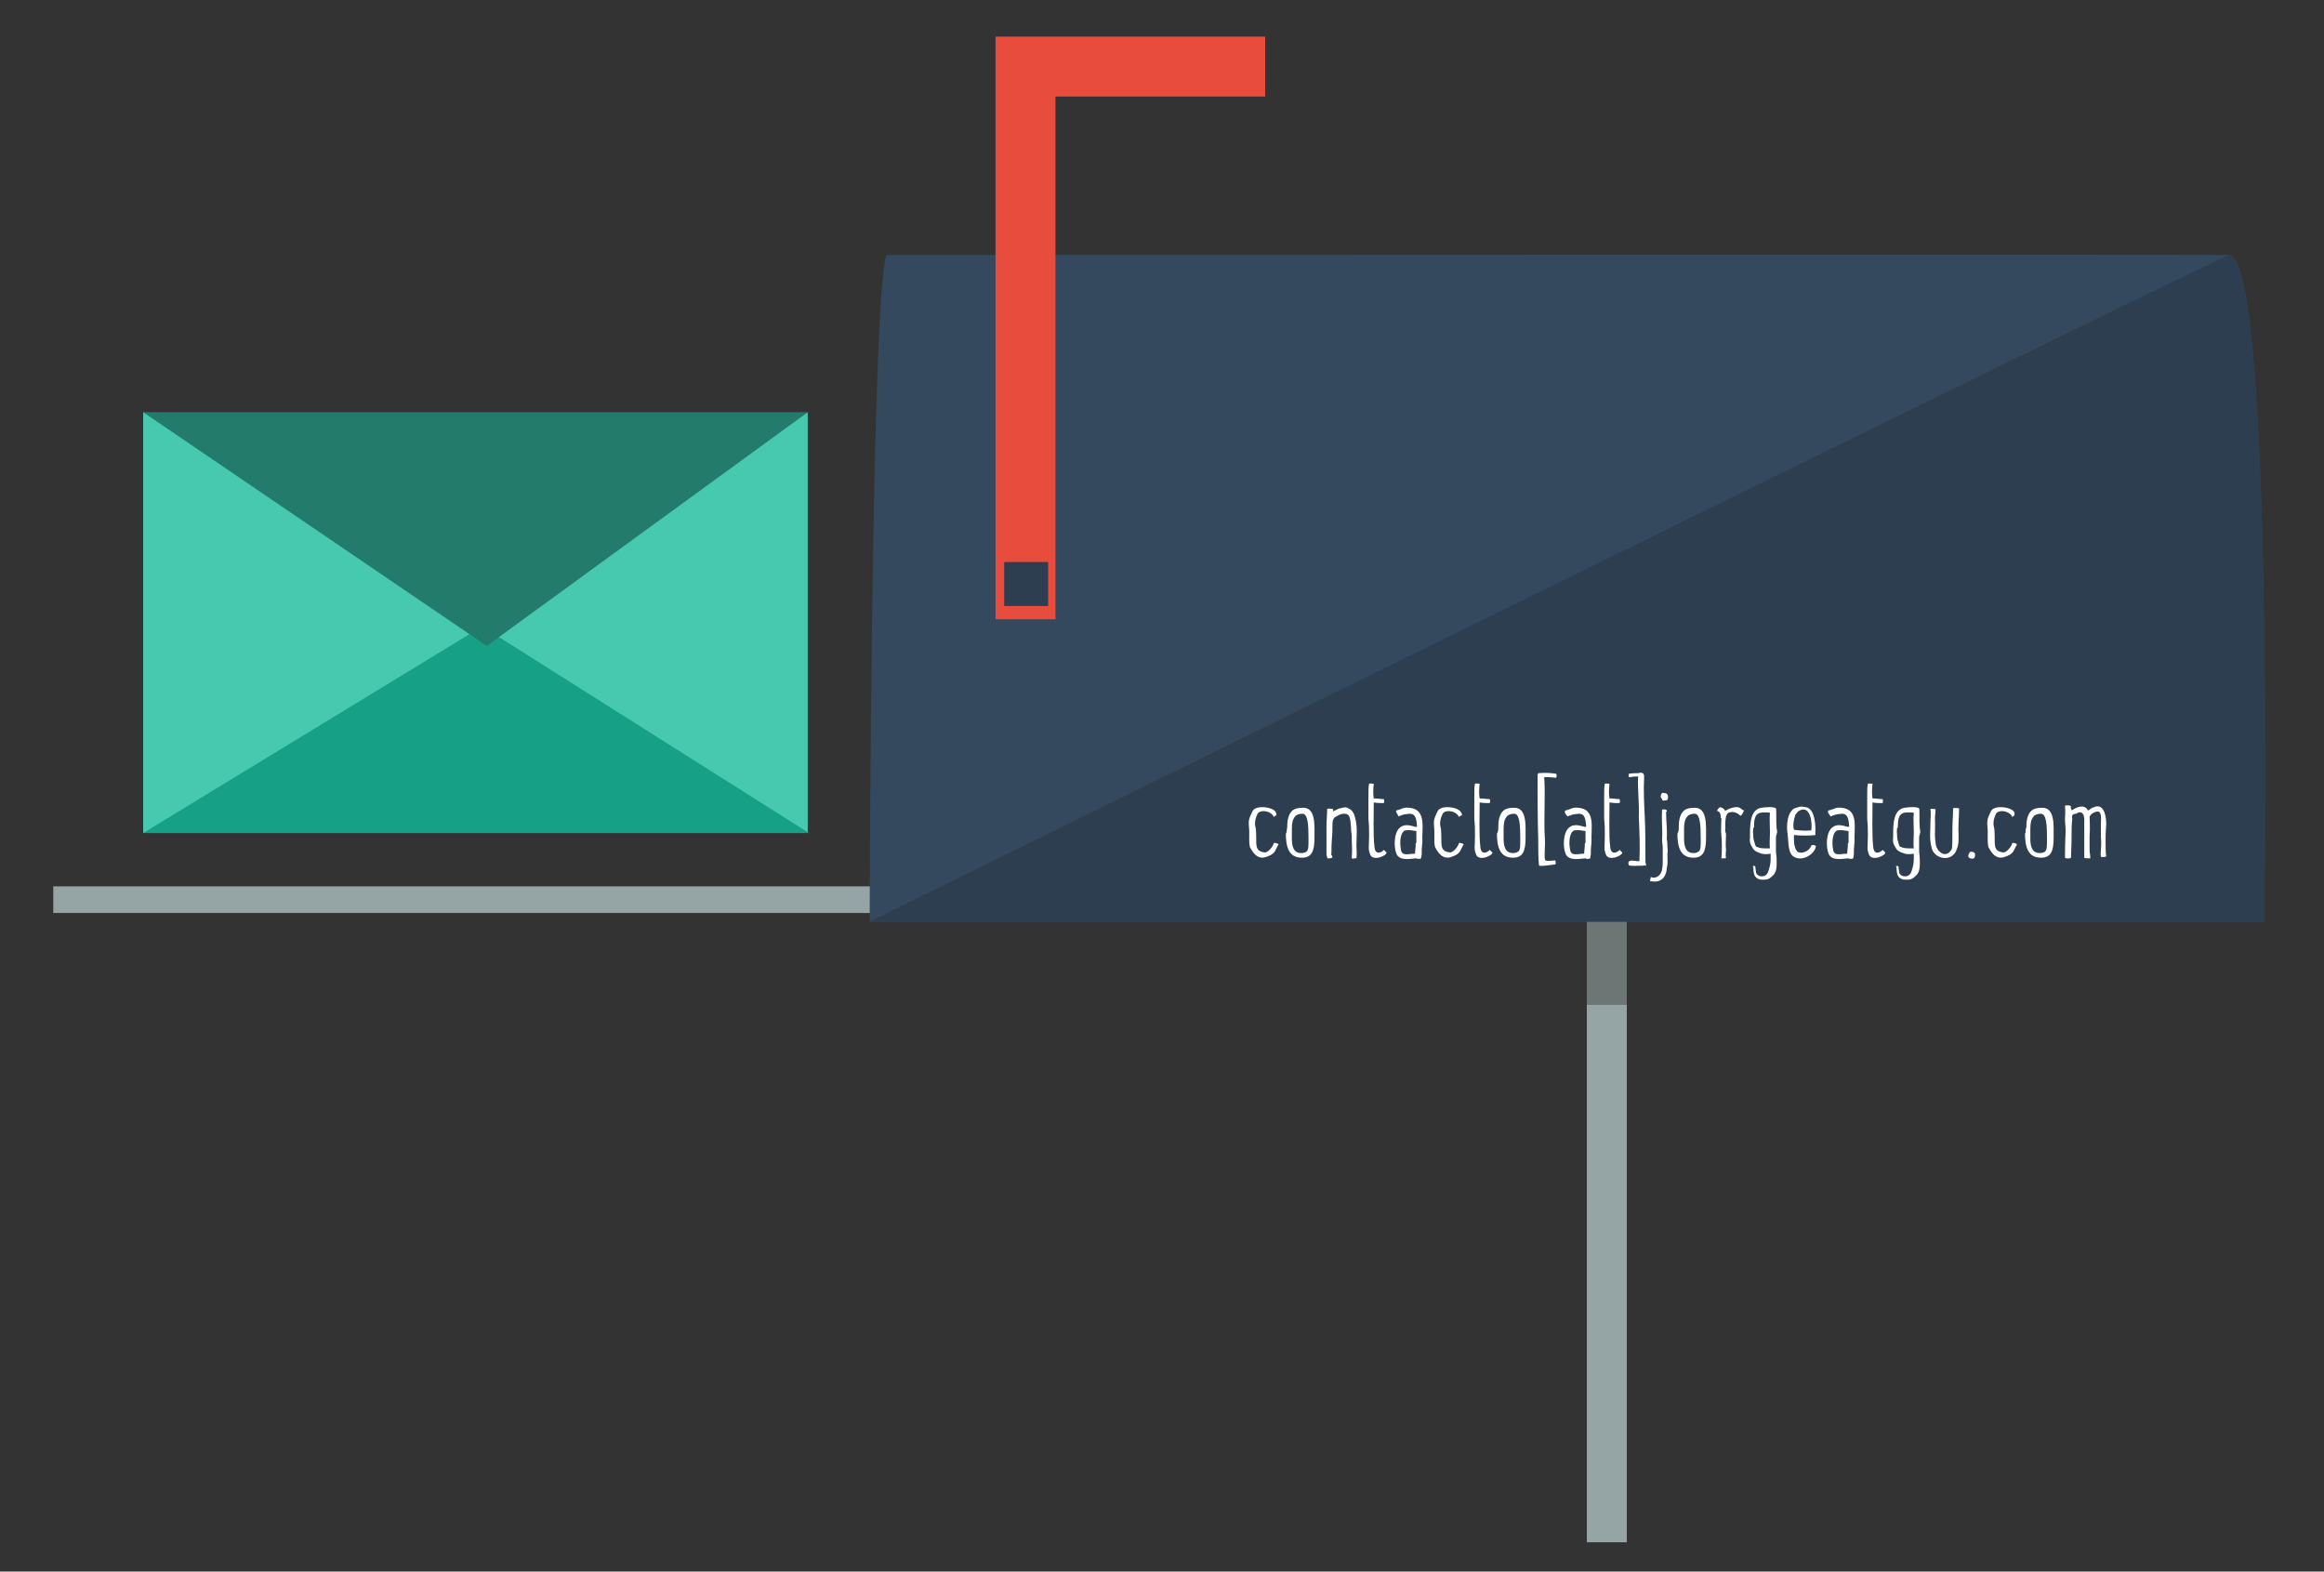 <svg version="1.1" x="900" y="50" xmlns="http://www.w3.org/2000/svg" xmlns:xlink="http://www.w3.org/1999/xlink" viewBox="0 0 349 236">
<rect x="0" y="0" width="349" height="236" fill="#333333" stroke="none"/>
<g id="sobre">
<polygon fill="#47C9AF" points="70.7,95.3 121.3,125.1 121.3,61.9"></polygon>
<polygon fill="#16A085" points="21.5,61.9 21.5,125.1 121.5,125.1"></polygon>
<polygon fill="#47C9AF" points="76.3,91.7 21.5,61.9 21.5,125.1"></polygon>
<polyline fill="#237C6B" points="121.3,61.9 73.1,97 21.5,61.9"></polyline>
<animateTransform id="cerrar" attributeName="transform" type="translate" from="0" to="1000" dur="5s" repeatDur="1" begin="1s" fill="freeze"></animateTransform>
</g>
<line stroke="#95A5A6" stroke-width="4" x1="136.8" y1="135.1" x2="8" y2="135.1">
<animateTransform id="tapa" attributeName="transform" type="translate" from="0" to="1000" dur="5s" repeatDur="1" begin="cerrar.end" fill="freeze"></animateTransform>
</line>
<line stroke="#95A5A6" stroke-width="6" x1="241.3" y1="231.6" x2="241.3" y2="137.6"></line>
<line stroke="#6D7575" stroke-width="6" x1="241.3" y1="150.9" x2="241.3" y2="137.6"></line>
<path fill="#34495E" d="M340,138.4H130.6c0,0,0.2-93,2.5-100.1c1.5,0,200.5-0.1,201.7,0C341.5,39.4,340,138.4,340,138.4z"></path>
<path fill="#2C3E50" d="M340,138.4H130.6c0,0,203.1-100.1,204.2-100.1C341.5,39.4,340,138.4,340,138.4z"></path>
<g>
<polyline fill="none" stroke="#E74C3C" stroke-width="9" points="154,93 154,10 190,10"></polyline>
<animateTransform attributeType="xml" attributeName="transform" type="rotate" from="0 154 88" to="90 154 88" begin="tapa.end" dur="1s" repeatCount="1" fill="freeze"></animateTransform>
</g>
<rect x="150.8" y="84.4" fill="#2C3E50" width="6.6" height="6.6"></rect>
<g fill="#FFF">
<path d="M191.5,122.5c-0.1,0.1-0.2,0.2-0.2,0.2c-0.4-1-2.2-1.2-2.5-0.4c-0.4,0.9-0.4,1.5-0.2,2.2 c0.1,1.4,0,2,0.1,2.5c0.1,0.6,0.4,0.9,1.2,1c0.4,0.1,1.2-0.7,1.4-1.4c0.1-0.1,0.7,0.1,0.7,0.2c-0.6,1-0.4,1.4-1.9,1.9 c-1.5,0.5-2.2-1.2-2.4-1.5c-0.1-0.5-0.1-0.9-0.1-1.1c0-0.1,0-0.2,0-0.4c0-0.1,0-0.5,0-1c-0.1-1.4-0.2-1.5,0.5-2.9 c0.5-1,3.2-0.6,3.5,0.2C191.8,122.4,191.6,122.5,191.5,122.5z"></path>
<path d="M193.3,124.3c0-0.9,0.1-1.9,0.7-2.5c0.4-0.4,1-0.5,1.7-0.5c1.9,0,1.7,2.6,1.7,4.5c0,2-0.4,3-1.9,3 c-2,0-2.4-1.7-2.4-3.6C193.3,124.9,193.2,124.5,193.3,124.3z M196.2,127.9L196.2,127.9c0,0,0-0.1,0.1-0.1c0.2-0.4,0.2-0.5,0.2-2 c0-1.9-0.1-3.6-0.9-3.6c-0.4,0-0.9,0.1-1.1,0.4c-0.4,0.4-0.5,1.1-0.5,1.9v0.4c0,0.1,0,0.1,0,0.1v0.4c0,0.1,0,0.1,0,0.1v0.4 c0,1.1,0.2,2.2,1.4,2.2h0.2l0.4-0.1C196.2,127.9,196.2,127.9,196.2,127.9L196.2,127.9z"></path>
<path d="M200,128.8c0,0.1-0.6,0.1-0.6,0.1c-0.1,0-0.1-0.1-0.1-0.2c-0.1-0.2-0.1-0.4-0.1-0.6v-1.2c0-0.6,0-1,0-1.2 c0-0.4,0-0.9,0-1.7c0-0.7,0.1-1.7,0.1-2.5c0-0.1,0.6-0.1,0.9,0v0.4c0.1-0.2,0.4-0.2,0.7-0.4c0.1-0.1,0.4-0.1,0.7-0.2 c0.4-0.1,0.6-0.1,0.9,0.1c0.6,0.2,0.9,0.9,1,1.4c0.4,1.5,0.2,2.7,0.2,4.1c0,0.7,0.1,1.1,0,2c-0.2-0.1-0.7,0.2-0.7-0.1v-0.1v-0.1 c0.1-1,0-1.5,0-2.5v-0.4c0-0.1,0-0.4-0.1-1c0-0.6-0.1-1.1-0.1-1.4c-0.1-0.6-0.2-1.1-0.9-1.1c-0.5,0-0.7,0.1-1.4,0.5 c-0.2,0.1-0.4,0.5-0.4,1c0,0.5,0,1.4-0.1,2.5c-0.1,1.2,0,1.9-0.1,2.2C200,128.3,200.2,128.8,200,128.8z"></path>
<path d="M205.5,119.9c0-1.5,0-1.7,0.1-2.2c0.1-0.1,0.6,0,0.7,0c-0.1,0.9-0.1,1.6,0,2.2c0.7,0,1,0.1,1.5,0.1 c0.1,0.1,0.1,0.5,0,0.6c-0.6,0-0.9,0-1.5-0.1c0,1.7-0.1,5,0.1,6.6c0.1,1.7,1.5,0.6,1.4,0.5l0.4,0.4c0.2,0.4-1.9,1.4-2.4,0.4 c-0.4-1-0.2-1-0.2-3c0-1.6,0-0.9-0.1-2.5V119.9z"></path>
<path d="M209.7,121.7c0.9-0.2,1-0.5,1.9-0.4c2.7,0.2,1.9,3.1,2,5.1c-0.1,0.9-0.1,1.4-0.1,1.5s0,0.2,0,0.4l-0.1,0.6 c-0.1,0.1-0.6,0.1-0.7,0c-0.7,0-2.5,0.5-3-0.7c-0.4-1-0.4-3.1,0.5-3.9c0.7-0.6,1.4-0.4,2.5-0.1c0-0.4,0.1,0.2,0.1-0.1 c-0.1-0.9-0.1-1.9-1.1-1.9c-1,0.1-0.9,0.1-1.7,0.4C210,122.4,209.5,121.9,209.7,121.7z M212.7,126.5c0-0.2,0-1.5,0-1.7 c-0.7-0.1-1-0.2-1.7-0.1c-0.6,0.2-0.9,1.5-0.6,3c0.2,0.9,1.2,0.5,2,0.5c0.1,0,0.1,0,0.1,0c0-0.4,0.1-1,0.1-1.4v-0.2H212.7z"></path>
<path d="M219.3,122.5c-0.1,0.1-0.2,0.2-0.2,0.2c-0.4-1-2.2-1.2-2.5-0.4c-0.4,0.9-0.4,1.5-0.2,2.2 c0.1,1.4,0,2,0.1,2.5c0.1,0.6,0.4,0.9,1.2,1c0.4,0.1,1.2-0.7,1.4-1.4c0.1-0.1,0.7,0.1,0.7,0.2c-0.6,1-0.4,1.4-1.9,1.9 c-1.5,0.5-2.2-1.2-2.4-1.5c-0.1-0.5-0.1-0.9-0.1-1.1c0-0.1,0-0.2,0-0.4c0-0.1,0-0.5,0-1c-0.1-1.4-0.2-1.5,0.5-2.9 c0.5-1,3.2-0.6,3.5,0.2C219.7,122.4,219.5,122.5,219.3,122.5z"></path>
<path d="M221.4,119.9c0-1.5,0-1.7,0.1-2.2c0.1-0.1,0.6,0,0.7,0c-0.1,0.9-0.1,1.6,0,2.2c0.7,0,1,0.1,1.5,0.1 c0.1,0.1,0.1,0.5,0,0.6c-0.6,0-0.9,0-1.5-0.1c0,1.7-0.1,5,0.1,6.6c0.1,1.7,1.5,0.6,1.4,0.5l0.4,0.4c0.2,0.4-1.9,1.4-2.4,0.4 c-0.4-1-0.2-1-0.2-3c0-1.6,0-0.9-0.1-2.5V119.9z"></path>
<path d="M225,124.3c0-0.9,0.1-1.9,0.7-2.5c0.4-0.4,1-0.5,1.7-0.5c1.9,0,1.7,2.6,1.7,4.5c0,2-0.4,3-1.9,3 c-2,0-2.4-1.7-2.4-3.6C225,124.9,225,124.5,225,124.3z M228,127.9C228,127.9,227.9,127.9,228,127.9c0,0,0-0.1,0.1-0.1 c0.2-0.4,0.2-0.5,0.2-2c0-1.9-0.1-3.6-0.9-3.6c-0.4,0-0.9,0.1-1.1,0.4c-0.4,0.4-0.5,1.1-0.5,1.9v0.4c0,0.1,0,0.1,0,0.1v0.4 c0,0.1,0,0.1,0,0.1v0.4c0,1.1,0.2,2.2,1.4,2.2h0.2l0.4-0.1C227.9,127.9,227.9,127.9,228,127.9L228,127.9z"></path>
<path d="M231.3,116.1c0.6-0.1,1.9,0,2.4,0.1c0.1,0.2,0.1,0.6-0.1,0.6c-0.4-0.1-1.5-0.1-1.7-0.1l0,0 c0.2,3-0.1,6.1,0.1,9.3c0.1,0.7-0.2,3.1,0.1,3.2c0.1,0.1,0.6,0.1,1.4,0c0.2,0.1,0.1,0.6,0.1,0.6c-2.7,0.4-2.5,0.2-2.5,0 c-0.1-0.6-0.1-3-0.1-3.7c-0.1-3.4-0.1-6.5-0.1-9.8C231,116.1,231.2,116,231.3,116.1z"></path>
<path d="M235.1,121.7c0.9-0.2,1-0.5,1.9-0.4c2.7,0.2,1.9,3.1,2,5.1c-0.1,0.9-0.1,1.4-0.1,1.5s0,0.2,0,0.4l-0.1,0.6 c-0.1,0.1-0.6,0.1-0.7,0c-0.7,0-2.5,0.5-3-0.7c-0.4-1-0.4-3.1,0.5-3.9c0.7-0.6,1.4-0.4,2.5-0.1c0-0.4,0.1,0.2,0.1-0.1 c-0.1-0.9-0.1-1.9-1.1-1.9c-1,0.1-0.9,0.1-1.7,0.4C235.2,122.4,234.8,121.9,235.1,121.7z M238.1,126.5c0-0.2,0-1.5,0-1.7 c-0.7-0.1-1-0.2-1.7-0.1c-0.6,0.2-0.9,1.5-0.6,3c0.2,0.9,1.2,0.5,2,0.5c0.1,0,0.1,0,0.1,0c0-0.4,0.1-1,0.1-1.4v-0.2H238.1z"></path>
<path d="M240.9,119.9c0-1.5,0-1.7,0.1-2.2c0.1-0.1,0.6,0,0.7,0c-0.1,0.9-0.1,1.6,0,2.2c0.7,0,1,0.1,1.5,0.1 c0.1,0.1,0.1,0.5,0,0.6c-0.6,0-0.9,0-1.5-0.1c0,1.7-0.1,5,0.1,6.6c0.1,1.7,1.5,0.6,1.4,0.5l0.4,0.4c0.2,0.4-1.9,1.4-2.4,0.4 c-0.4-1-0.2-1-0.2-3c0-1.6,0-0.9-0.1-2.5L240.9,119.9L240.9,119.9z"></path>
<path d="M244.6,116.2c0.6-0.1,1-0.1,1.5-0.1c0.1-0.1,0.6-0.1,0.7,0.1c0.1,0.1,0.1,0.4,0.1,0.5c-0.1,2,0,4,0.1,6 c0.1,1.9,0.1,4.5,0.1,6.7c0.2,1,0.1,0.4-0.4,0.6c-0.6,0-2.1,0.1-2.1-0.1c0-0.1-0.2-0.4,0.1-0.6c0.5-0.2,1,0.1,1.5,0 c0.1-2,0-4.6-0.1-6.7c0.1-1.9-0.2-4-0.1-6c-0.4,0-0.7,0-1.2,0.1C244.6,116.8,244.5,116.5,244.6,116.2z"></path>
<path d="M250.2,122c0,1.5,0.2,2.4,0.1,4c0.1,0.4,0.1,0.9,0.1,1.1s0.1,0.7,0,1.1c0,0.9,0.1,1.4-0.1,2.2 c0,0.6-0.4,2.4-2.5,1.9c-0.1,0.2,0.1-0.4,0.1-0.6c1,0.4,1.7-0.6,1.7-1.2c0.1-0.4,0.1-0.9,0.1-1.1v-1.1c0-0.5,0-0.9,0-1.1 c0-0.2-0.1-0.7-0.1-1.1c0.1-1.5-0.1-2.6,0-4.5c0.1-0.1,0.6-0.1,0.7,0.1c0,0.1,0,0.1,0,0.1C250.3,121.9,250.2,121.9,250.2,122z  M249.4,119.6c0-0.1,0-0.2,0.1-0.4l0.1-0.1c0.1-0.1,0.2,0,0.4,0c0.5,0,0.6,0.6,0.4,1c-0.1,0.1-0.2,0.1-0.4,0.1 c-0.2,0.1-0.4,0-0.4-0.2C249.4,119.8,249.4,119.7,249.4,119.6L249.4,119.6z"></path>
<path d="M252.1,124.3c0-0.9,0.1-1.9,0.7-2.5c0.4-0.4,1-0.5,1.7-0.5c1.9,0,1.7,2.6,1.7,4.5c0,2-0.4,3-1.9,3 c-2,0-2.4-1.7-2.4-3.6C252.1,124.9,252.1,124.5,252.1,124.3z M255.1,127.9L255.1,127.9c0,0,0-0.1,0.1-0.1c0.2-0.4,0.2-0.5,0.2-2 c0-1.9-0.1-3.6-0.9-3.6c-0.4,0-0.9,0.1-1.1,0.4c-0.4,0.4-0.5,1.1-0.5,1.9v0.4c0,0.1,0,0.1,0,0.1v0.4c0,0.1,0,0.1,0,0.1v0.4 c0,1.1,0.2,2.2,1.4,2.2h0.2l0.4-0.1C254.9,127.9,254.9,127.9,255.1,127.9L255.1,127.9z"></path>
<path d="M261.4,122.5c-0.5-0.4-1-0.7-1.7-0.5c-0.7,0.2-0.6,1.6-0.6,2.4c-0.1,0.7,0.1,0.4,0.1,1c0,0.7-0.1,1.5,0,2.2 c0,0.2-0.1,1,0,1.2c0,0.1-0.2,0.1-0.4,0.1h-0.2c-0.1,0-0.1,0-0.1,0c0.1-0.9,0.1-2.5,0-3.5c-0.1-0.7,0-1.5,0-2.5 c0-0.1-0.1-0.1-0.1-0.1s0.1-0.9-0.5-1c-0.1-0.1,0.1-0.4,0.4-0.6c0.2,0,0.9,0.4,0.7,0.6c0.4-0.2,1-0.6,1.9-0.6 c0.6,0.1,0.6,0.4,1,0.5C261.8,122,261.5,122.5,261.4,122.5z"></path>
<path d="M263.6,130.1c0,0.4,0.1,0.6,0.1,0.9c0.1,0.4,0.5,0.6,0.9,0.6s0.7-0.2,0.9-0.6c0.2-0.6,0.4-1.2,0.4-1.9 c0-0.4,0-0.4,0-0.9c-0.6,0.1-1.2,0.1-1.6-0.1c-0.4-0.1-0.9-0.4-1-0.6c-0.4-0.6-0.6-1-0.5-1.7c0-1.7-0.1-4.2,1.7-4.5 c0.6-0.1,1.9-0.2,2.2,0.1c0.1,0.1,0,2.1,0.1,3c0.1,0.4,0.1,0.6,0,0.9c-0.1,0.2-0.1,0.4-0.1,0.6c0,0.2,0,0.6,0,1.1v0.7 c0,0.6,0.1,0.7,0.1,1.4c0,0.9,0.1,1.9-0.7,2.5c-0.4,0.4-0.7,0.5-1.2,0.5c-0.5,0-0.7,0-1-0.2c-0.4-0.2-0.6-0.7-0.6-1.7 C263,130,263.5,130,263.6,130.1z M263.3,124.3c-0.1,0.9,0,0.6,0,1.4c0,0.2,0.1,0.6,0.2,0.9c0.1,0.4,0.2,0.6,0.4,0.6 c0.5,0.2,0.7,0.2,1.9,0.2c-0.1-0.6,0-1.4,0-2.4c0-1-0.1-2.2,0-2.9c0-0.1-0.5-0.1-0.6-0.1c-0.6,0-0.9,0-1.2,0.2 c-0.4,0.2-0.6,0.9-0.6,1.9V124.3L263.3,124.3z"></path>
<path d="M272.6,125.4c-0.6,0.1-2.5,0.1-3.1,0h-0.1c0,0.2,0,0.1,0,0.7c0,0.7,0.2,1.7,0.7,1.9c0.9,0.2,1.7-0.4,1.9-1 c0-0.2,0.7-0.1,0.7,0.1c-0.2,1.2-2.1,2.4-3.4,1.5c-0.9-0.6-0.7-2.7-0.9-3.7c-0.1-0.9,0-2.4,0.6-3.1c0.4-0.5,0.5-0.4,1.1-0.6 c0.2-0.1,0.6-0.1,1,0c1.5,0.1,1.6,3,1.5,4C272.7,125.3,272.6,125.4,272.6,125.4z M269.6,122.4c-0.2,0.6-0.4,1.5-0.2,2.2 c0.7,0.1,1.6,0.2,2.6,0.1c0.2-1-0.1-4-1.9-2.9C269.9,122,269.7,122.2,269.6,122.4z"></path>
<path d="M274.6,121.7c0.9-0.2,1-0.5,1.9-0.4c2.7,0.2,1.9,3.1,2,5.1c-0.1,0.9-0.1,1.4-0.1,1.5s0,0.2,0,0.4l-0.1,0.6 c-0.1,0.1-0.6,0.1-0.7,0c-0.7,0-2.5,0.5-3-0.7c-0.4-1-0.4-3.1,0.5-3.9c0.7-0.6,1.4-0.4,2.5-0.1c0-0.4,0.1,0.2,0.1-0.1 c-0.1-0.9-0.1-1.9-1.1-1.9c-1,0.1-0.9,0.1-1.7,0.4C274.8,122.4,274.3,121.9,274.6,121.7z M277.6,126.5c0-0.2,0-1.5,0-1.7 c-0.7-0.1-1-0.2-1.7-0.1c-0.6,0.2-0.9,1.5-0.6,3c0.2,0.9,1.2,0.5,2,0.5c0.1,0,0.1,0,0.1,0c0-0.4,0.1-1,0.1-1.4v-0.2H277.6z"></path>
<path d="M280.4,119.9c0-1.5,0-1.7,0.1-2.2c0.1-0.1,0.6,0,0.7,0c-0.1,0.9-0.1,1.6,0,2.2c0.7,0,1,0.1,1.5,0.1 c0.1,0.1,0.1,0.5,0,0.6c-0.6,0-0.9,0-1.5-0.1c0,1.7-0.1,5,0.1,6.6c0.1,1.7,1.5,0.6,1.4,0.5l0.4,0.4c0.2,0.4-1.9,1.4-2.4,0.4 c-0.4-1-0.2-1-0.2-3c0-1.6,0-0.9-0.1-2.5L280.4,119.9z"></path>
<path d="M285.1,130.1c0,0.4,0.1,0.6,0.1,0.9c0.1,0.4,0.5,0.6,0.9,0.6c0.4,0,0.7-0.2,0.9-0.6 c0.2-0.6,0.4-1.2,0.4-1.9c0-0.4,0-0.4,0-0.9c-0.6,0.1-1.2,0.1-1.6-0.1c-0.4-0.1-0.9-0.4-1-0.6c-0.4-0.6-0.6-1-0.5-1.7 c0-1.7-0.1-4.2,1.7-4.5c0.6-0.1,1.9-0.2,2.2,0.1c0.1,0.1,0,2.1,0.1,3c0.1,0.4,0.1,0.6,0,0.9c-0.1,0.2-0.1,0.4-0.1,0.6 c0,0.2,0,0.6,0,1.1v0.7c0,0.6,0.1,0.7,0.1,1.4c0,0.9,0.1,1.9-0.7,2.5c-0.4,0.4-0.7,0.5-1.2,0.5c-0.5,0-0.7,0-1-0.2 c-0.4-0.2-0.6-0.7-0.6-1.7C284.5,130,285,130,285.1,130.1z M284.9,124.3c-0.1,0.9,0,0.6,0,1.4c0,0.2,0.1,0.6,0.2,0.9 c0.1,0.4,0.2,0.6,0.4,0.6c0.5,0.2,0.7,0.2,1.9,0.2c-0.1-0.6,0-1.4,0-2.4c0-1-0.1-2.2,0-2.9c0-0.1-0.5-0.1-0.6-0.1 c-0.6,0-0.9,0-1.2,0.2c-0.4,0.2-0.6,0.9-0.6,1.9V124.3L284.9,124.3z"></path>
<path d="M290.6,121.5c0.2,0.1-0.1,0.5,0,2.2c0,1.5-0.1,1.7,0.1,3.1c0.2,1.2,1.6,2.2,2.4,0.7c0.1-0.2,0.1-1.6,0.1-3 c0-1.1,0.1-2,0.1-3.1c0-0.1,0.6-0.1,0.9,0c0,1.1-0.1,1.9-0.1,3.1c0,1.1,0.2,2.2-0.4,3.4c-0.9,1.6-3.2,1-3.6-0.5 c-0.4-1.6-0.2-2.2-0.2-3.9c0-0.5,0.1-1.5,0-2C289.8,121.4,290.5,121.5,290.6,121.5z"></path>
<path d="M295.9,128.9c-0.4-0.1-0.4-0.5-0.1-0.9l0.1-0.1c0.2,0,0.4,0,0.5,0.1c0.2,0.1,0.2,0.2,0.2,0.4 C296.6,129,296.2,129,295.9,128.9z"></path>
<path d="M302.4,122.5c-0.1,0.1-0.2,0.2-0.2,0.2c-0.4-1-2.2-1.2-2.5-0.4c-0.4,0.9-0.4,1.5-0.2,2.2 c0.1,1.4,0,2,0.1,2.5c0.1,0.6,0.4,0.9,1.2,1c0.4,0.1,1.2-0.7,1.4-1.4c0.1-0.1,0.7,0.1,0.7,0.2c-0.6,1-0.4,1.4-1.9,1.9 s-2.2-1.2-2.4-1.5c-0.1-0.5-0.1-0.9-0.1-1.1c0-0.1,0-0.2,0-0.4c0-0.1,0-0.5,0-1c-0.1-1.4-0.2-1.5,0.5-2.9c0.5-1,3.2-0.6,3.5,0.2 C302.6,122.4,302.5,122.5,302.4,122.5z"></path>
<path d="M304.3,124.3c0-0.9,0.1-1.9,0.7-2.5c0.4-0.4,1-0.5,1.7-0.5c1.9,0,1.7,2.6,1.7,4.5c0,2-0.4,3-1.9,3 c-2,0-2.4-1.7-2.4-3.6C304.3,124.9,304.1,124.5,304.3,124.3z M307.1,127.9L307.1,127.9c0,0,0-0.1,0.1-0.1c0.2-0.4,0.2-0.5,0.2-2 c0-1.9-0.1-3.6-0.9-3.6c-0.4,0-0.9,0.1-1.1,0.4c-0.4,0.4-0.5,1.1-0.5,1.9v0.4c0,0.1,0,0.1,0,0.1v0.4c0,0.1,0,0.1,0,0.1v0.4 c0,1.1,0.2,2.2,1.4,2.2h0.2l0.4-0.1C307.1,127.9,307.1,127.9,307.1,127.9L307.1,127.9z"></path>
<path d="M311.2,122.4c0,0.2-0.1,0.4,0,0.5c-0.1,0.9-0.1,1.5-0.1,1.9c0,2.2-0.1,3.6-0.1,4c0,0.1-0.7,0.2-0.9,0 c0-0.5,0-1.9,0.1-4c0-0.6-0.1-1.2-0.1-1.9c0-0.2,0.1-1,0-1.9c0.1-0.1,0.9-0.1,0.9,0.1c-0.1,0.2,0.1,0.4,0.1,0.6 c0.9-0.6,1.9-0.9,2.4-0.1c0,0.1,0,0.1,0.1,0.1l0.6-0.4c0.4-0.1,0.2-0.1,0.6-0.2c1.2-0.2,1.5,1.5,1.5,2.7c0,0.2-0.1,1-0.1,2.2 s0,2.2,0.1,2.6c-0.1,0.1-0.4,0.1-0.7,0.1c-0.1,0-0.2-0.2-0.1-1c0-0.4,0.1-1.1,0-2v-2.1c0.1-1.5-0.1-2-1-1.6 c-0.4,0.2-0.4,0.2-0.7,0.6c0,0.7,0.1,1.7,0,2.9v2c0,0.2,0,0.5,0.1,1.1c0,0.1,0,0.1,0,0.2v0.1c-0.1,0-1,0-0.9-0.1c0-0.6,0-1.4,0-2.7 s0-2.2,0-2.7c0.1-1.4-0.6-1.7-1.2-1.2C311.6,122.2,311.5,122.2,311.2,122.4z"></path>
</g>
</svg>